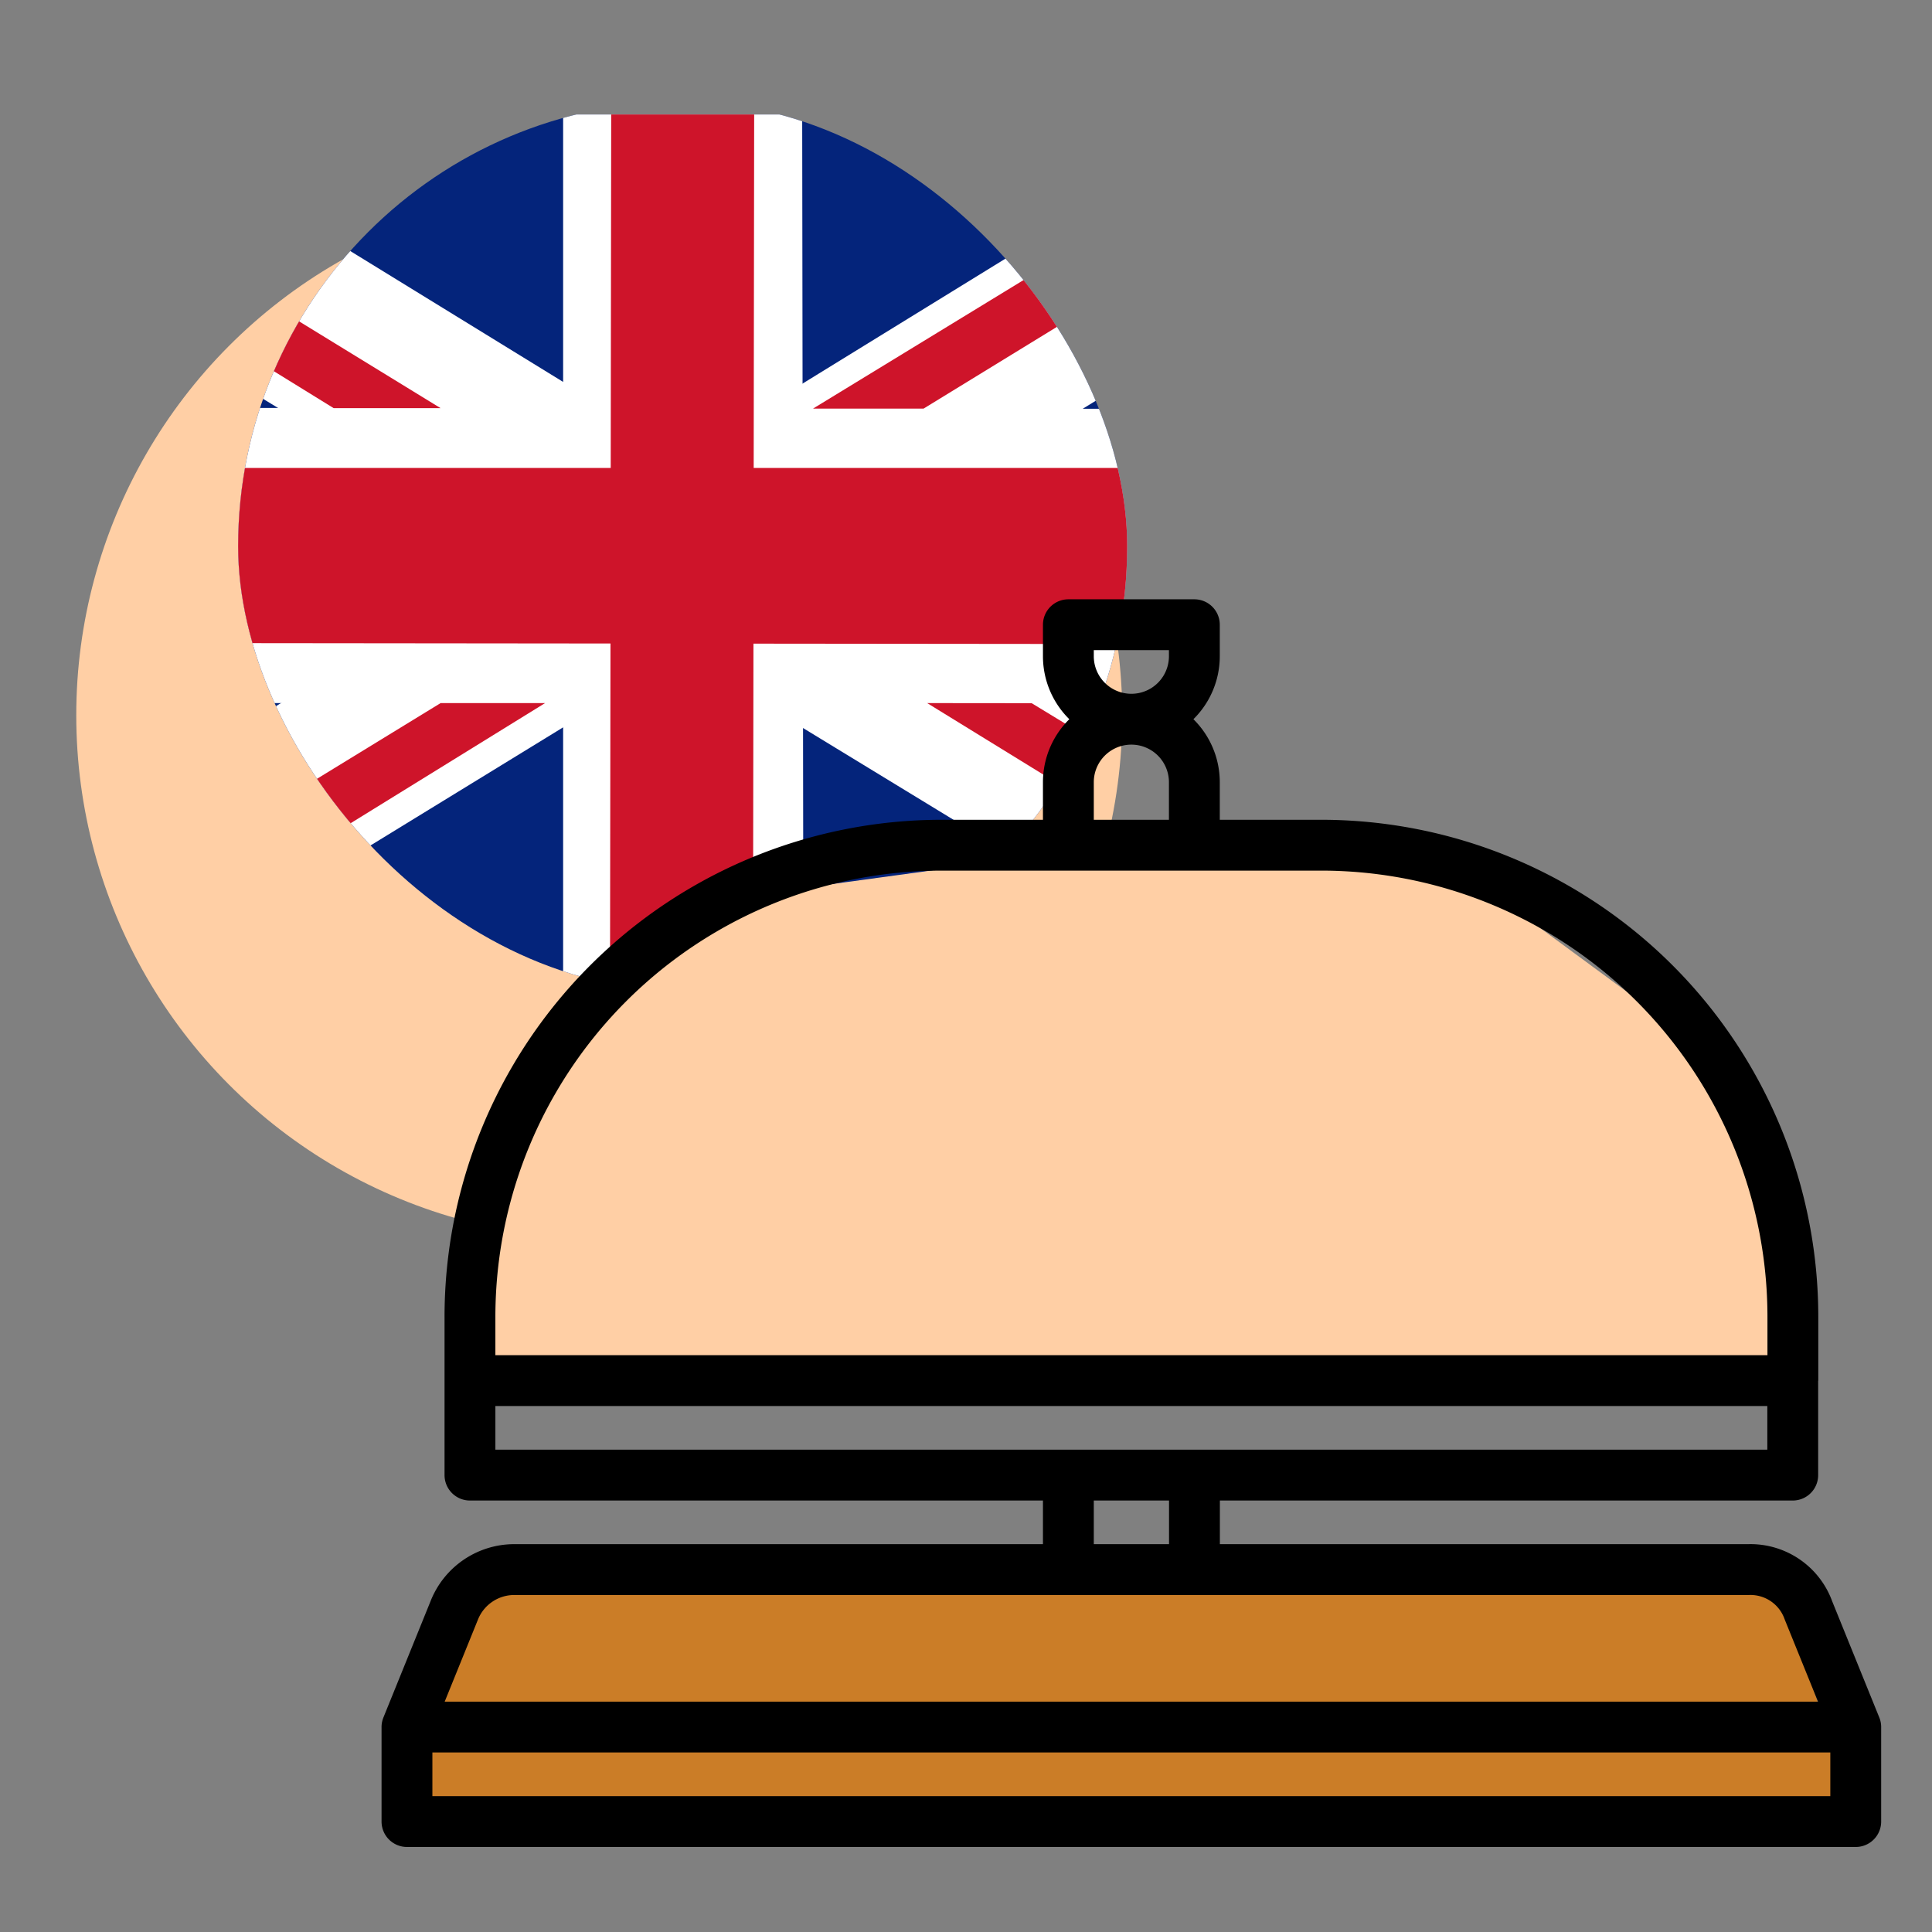 <svg xmlns="http://www.w3.org/2000/svg" xmlns:xlink="http://www.w3.org/1999/xlink" width="76" height="76" viewBox="0 0 76 76"><rect x="0" y="0" width="76" height="76" fill="#808080" stroke="none"/><defs><style>.a{fill:#fff;}.b,.h{fill:none;}.c{fill:#ffcfa5;}.d{clip-path:url(#a);}.e{fill:#04247b;}.f{fill:#ce142a;}.g{fill:#cb7d27;}.h{stroke:#000;stroke-linejoin:round;stroke-miterlimit:10;stroke-width:2px;}</style><clipPath id="a"><rect class="a" width="34.974" height="34.974" rx="17.487" transform="translate(0 0)"/></clipPath></defs><g transform="translate(-2853 -1627)"><g transform="translate(2853 1627)"><rect class="b" width="76" height="76"/></g><g transform="translate(-17 -18)"><circle class="c" cx="20.573" cy="20.573" r="20.573" transform="translate(2873 1652.564)"/><g class="d" transform="translate(2879.367 1649)"><g transform="translate(-10.87 0.473)"><rect class="e" width="56.714" height="34.689" transform="translate(0 0.03)"/><path class="a" d="M331.069,258.431,313.793,269.07l-33.037,20.237v3.843h6.4L337.47,262.3V258.46l-1.027-.03Z" transform="translate(-280.756 -258.431)"/><path class="a" d="M337.47,289.319,287.3,258.473h-6.547v3.959l50.405,30.73h6.309Z" transform="translate(-280.756 -258.443)"/><path class="a" d="M337.47,286.363H280.756V274.74l56.714.059Z" transform="translate(-280.756 -263.178)"/><path class="a" d="M314.123,258.473v34.69h9.452l-.048-34.69Z" transform="translate(-290.468 -258.443)"/><path class="f" d="M337.47,278.088H280.756v6.88l56.714.057Z" transform="translate(-280.756 -264.153)"/><path class="f" d="M346.99,258.431l-19,11.6h4.349l18.881-11.573-1.028-.03Z" transform="translate(-294.504 -258.431)"/><path class="f" d="M322.395,258.473l-.047,34.69h-5.624l.047-34.69Z" transform="translate(-291.225 -258.443)"/><path class="f" d="M280.756,258.473l18.835,11.553-4.206,0-14.629-9.035Z" transform="translate(-280.756 -258.443)"/><path class="f" d="M280.756,302.669l18.835-11.534H303.7l-18.668,11.534Z" transform="translate(-280.756 -267.95)"/><path class="f" d="M334.324,291.135l18.739,11.534v-2.63l-14.628-8.9Z" transform="translate(-296.348 -267.95)"/></g></g><path class="c" d="M2509.606-2541.124l-13.457,1.836-8.113,11.1-.856,7.253h52.888l-2.663-11.708-11.523-8.481Z" transform="translate(400.91 4219.838)"/><path class="g" d="M2511.757-2533.191l-14.6,1.836h-7.08l-2.9,8.525h57.388l-3.234-9.305h-11.821Z" transform="translate(398.432 4239.078)"/><path class="h" d="M57.991,48.363V52.08H1V48.363Zm0,0-1.858-4.584a2.423,2.423,0,0,0-2.354-1.611H5.212a2.541,2.541,0,0,0-2.354,1.611L1,48.363ZM3.478,34.735v3.717H55.513V34.735Zm28.5,7.434V38.451H27.018v3.717m4.956-28.5V11.195a2.478,2.478,0,1,0-4.956,0v2.478m0-7.434a2.478,2.478,0,0,0,4.956,0V5H27.018Zm28.5,28.5V32.257A18.559,18.559,0,0,0,36.929,13.673H22.062A18.559,18.559,0,0,0,3.478,32.257v2.478" transform="translate(2885.009 1664.575)"/></g></g></svg>